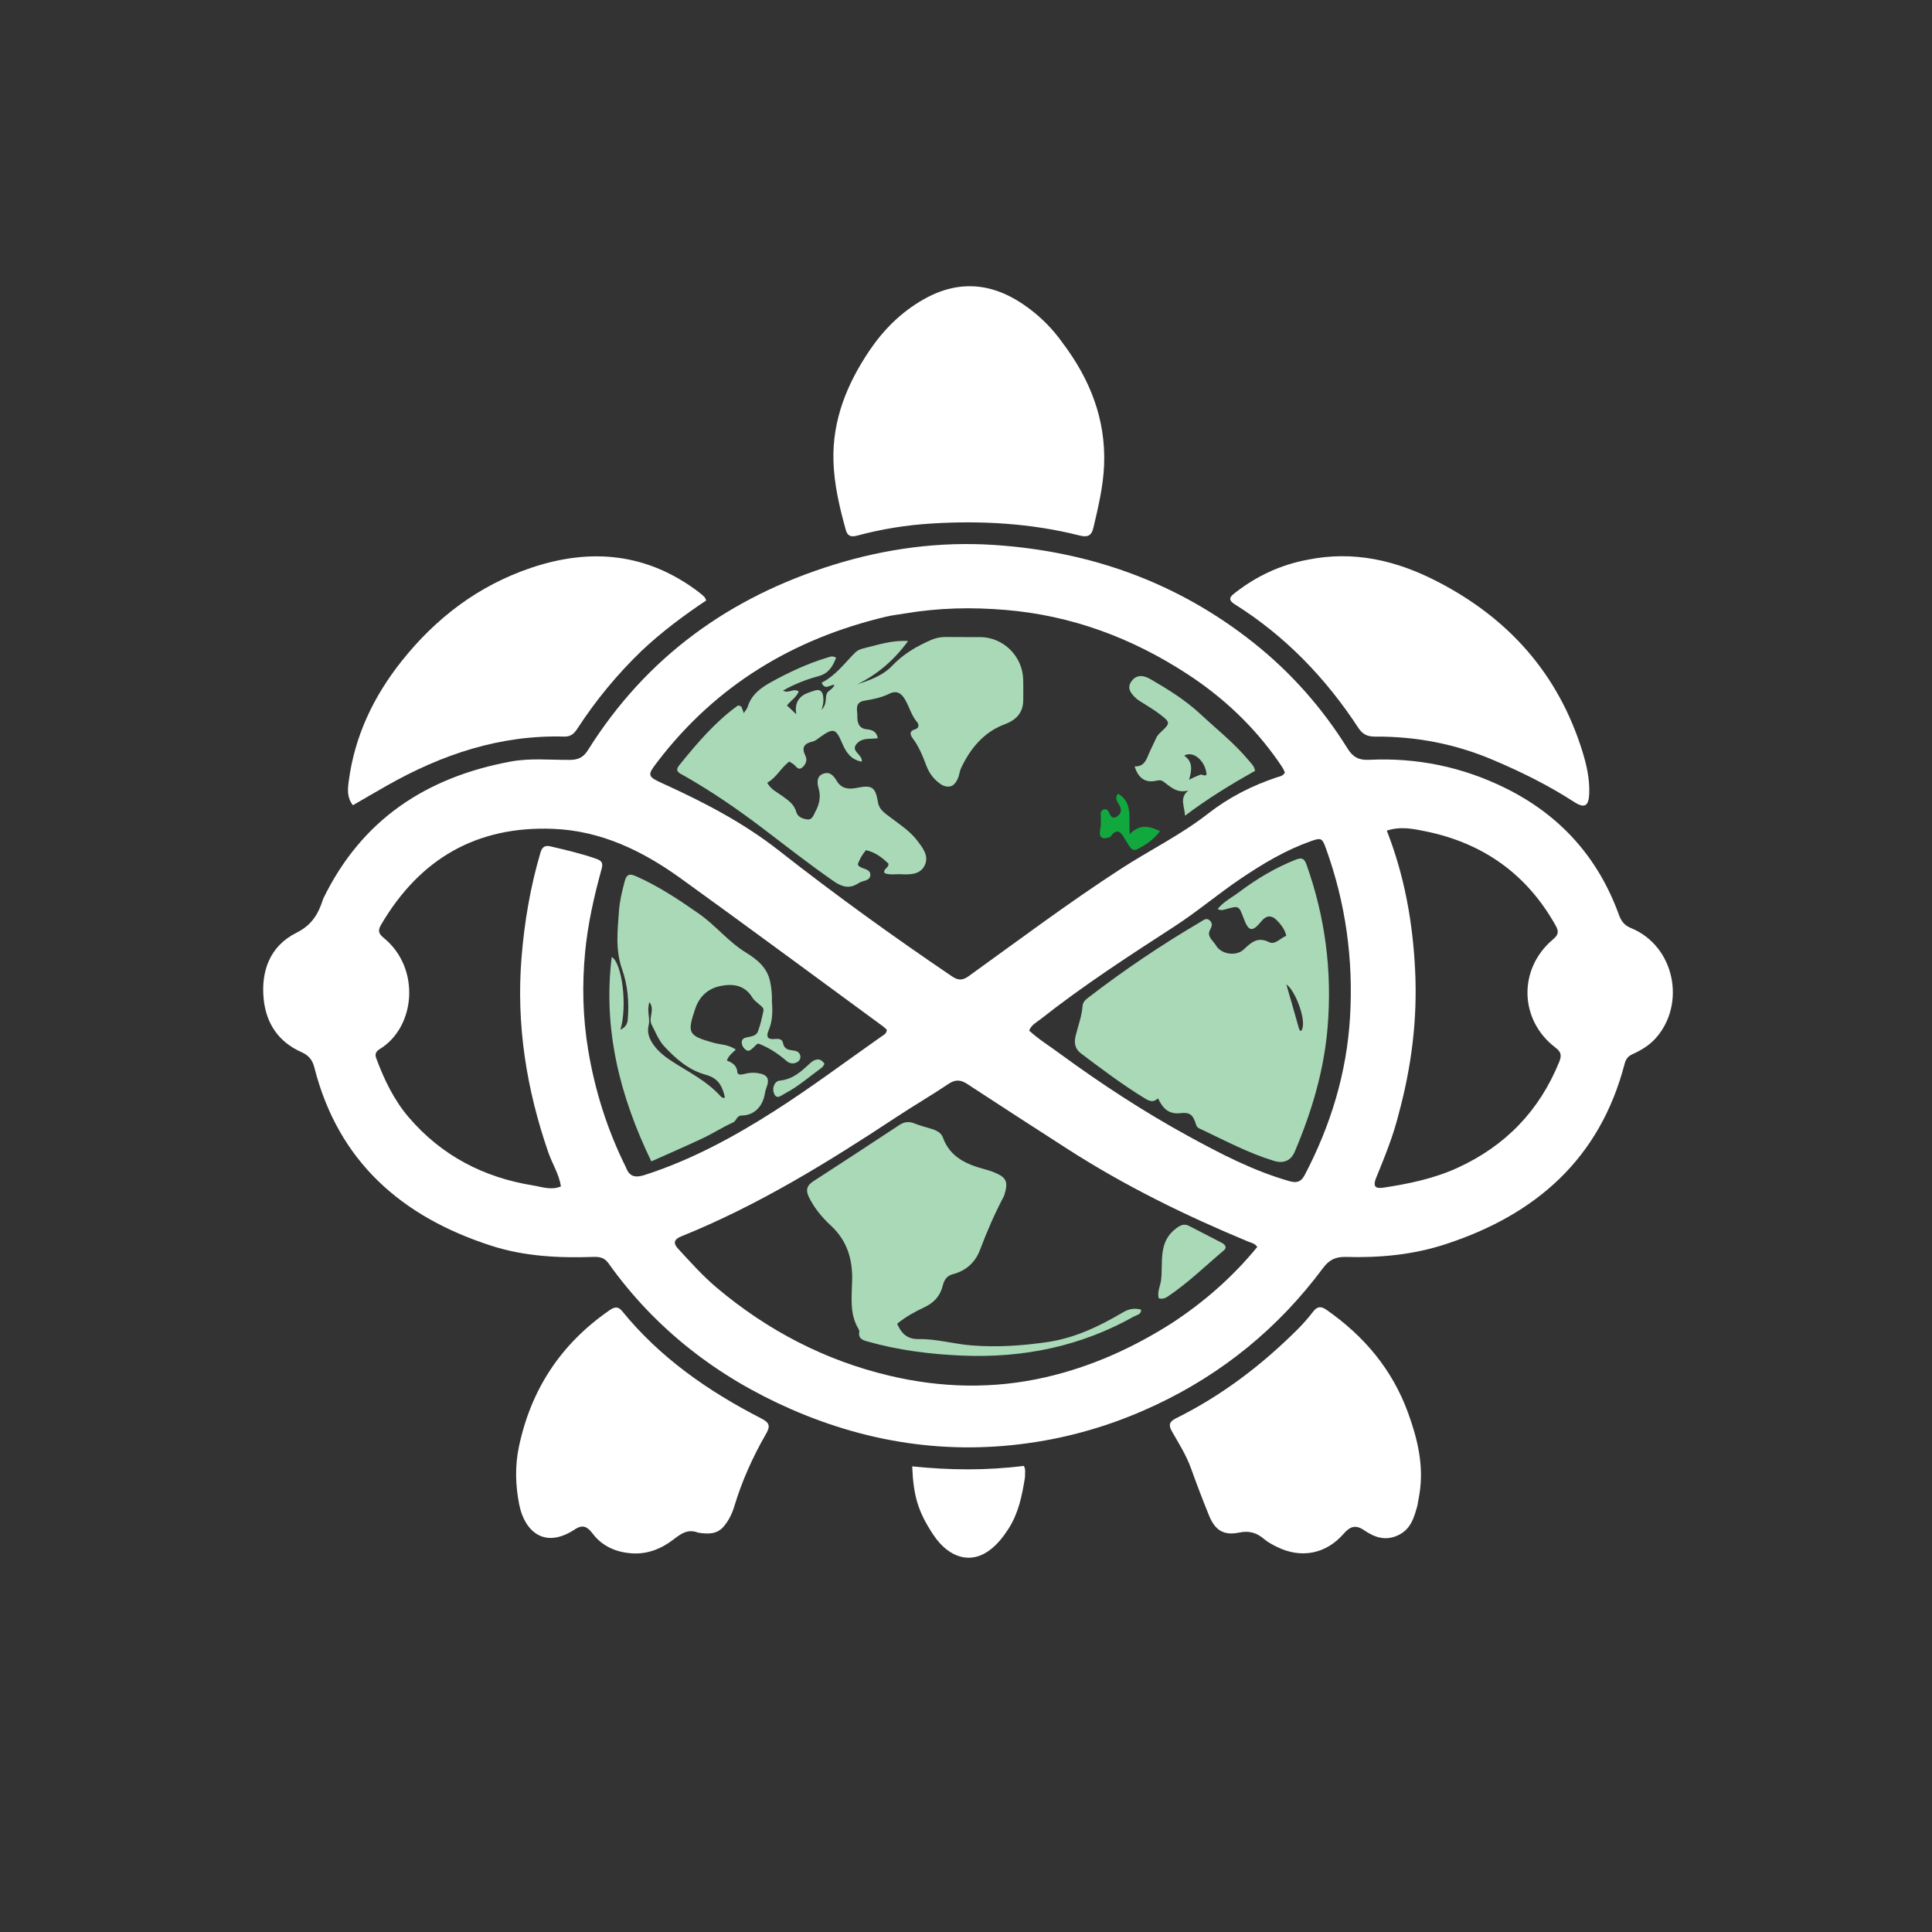 <svg version="1.1" id="Layer_1" xmlns="http://www.w3.org/2000/svg" xmlns:xlink="http://www.w3.org/1999/xlink" x="0px" y="0px"
	 width="100%" viewBox="0 0 1024 1024" enable-background="new 0 0 1024 1024" xml:space="preserve">
<rect x="0" y="0" width="1024" height="1024" fill="#333333" stroke="none"/>
<path fill="#ffffff" opacity="1" stroke="none" 
	d="
M171.265,476.421 
	C191.654,434.381 225.94,411.958 270.573,403.654 
	C280.997,401.715 291.495,402.82 301.952,402.764 
	C306.451,402.74 309.185,401.481 311.643,397.559 
	C342.532,348.274 386.679,316.436 441.861,299.328 
	C469.598,290.73 498.108,286.923 527.001,288.844 
	C577.889,292.227 624.121,308.673 664.402,340.663 
	C684.313,356.476 700.857,375.244 714.251,396.759 
	C717.111,401.353 720.319,402.979 725.582,402.721 
	C751.007,401.47 775.225,406.483 798.047,417.783 
	C826.998,432.117 847.072,454.523 858.076,484.905 
	C859.316,488.328 861.038,490.486 864.428,491.873 
	C887.753,501.412 893.74,532.294 877.473,550.374 
	C874.045,554.183 869.739,556.701 865.19,558.779 
	C862.823,559.86 861.738,561.327 861.08,563.854 
	C847.968,614.148 814.046,643.847 766.047,659.492 
	C748.938,665.068 731.263,666.719 713.4,666.201 
	C707.985,666.044 704.492,667.694 701.254,672.055 
	C677.767,703.685 648.122,727.971 612.479,744.713 
	C593.761,753.505 574.216,759.858 553.737,763.508 
	C507.103,771.819 462.174,765.68 419.172,746.851 
	C380.218,729.795 347.337,704.455 322.461,669.501 
	C320.225,666.359 317.494,666.085 314.227,666.197 
	C296.022,666.818 277.863,665.891 260.465,660.288 
	C212.991,645 179.274,615.686 166.604,565.746 
	C165.556,561.614 163.519,559.309 159.668,557.597 
	C147.672,552.266 141.112,542.509 139.778,529.742 
	C138.197,514.603 143.151,501.372 157.065,494.419 
	C165.261,490.323 168.742,484.485 171.265,476.421 
M479.413,325.184 
	C476.139,325.732 472.821,326.093 469.598,326.858 
	C420.441,338.528 379.526,363.22 348.579,403.613 
	C342.883,411.048 342.99,411.5 351.6,415.415 
	C373.177,425.225 394.156,436.146 412.863,450.835 
	C442.608,474.19 473.254,496.278 504.557,517.481 
	C507.718,519.622 510.038,519.823 513.406,517.398 
	C540.022,498.234 566.272,478.554 593.803,460.676 
	C609.155,450.706 625.69,442.643 640.202,431.307 
	C651.171,422.739 663.44,416.415 676.685,412.032 
	C678.203,411.53 679.998,411.383 681.004,409.499 
	C680.721,408.845 680.477,408.055 680.062,407.368 
	C679.29,406.088 678.442,404.852 677.587,403.625 
	C664.556,384.934 648.231,369.575 629.228,357.2 
	C599.918,338.115 568.013,326.2 532.901,323.27 
	C515.249,321.796 497.741,322.088 479.413,325.184 
M331.74,618.691 
	C333.631,623.805 336.783,624.359 341.874,622.715 
	C366.341,614.815 388.762,602.677 410.243,588.987 
	C429.747,576.556 448.292,562.62 467.243,549.322 
	C468.416,548.499 469.946,547.879 470.023,545.793 
	C469.413,545.24 468.746,544.521 467.969,543.951 
	C432.242,517.767 396.648,491.398 360.715,465.5 
	C340.603,451.005 318.674,440.339 293.287,439.311 
	C252.659,437.666 222.518,455.17 202.051,490.003 
	C200.344,492.908 200.364,494.654 203.303,497.033 
	C223.108,513.065 220.26,544.375 201.375,555.972 
	C199.377,557.199 198.529,558.528 199.393,560.858 
	C203.583,572.164 208.737,582.947 216.639,592.188 
	C234.055,612.556 256.42,624.104 282.611,628.325 
	C287.267,629.076 292.232,631.007 297.307,628.805 
	C296.271,622.182 292.694,616.806 290.643,610.874 
	C279.061,577.383 273.55,543.178 276.42,507.574 
	C277.95,488.603 281.086,470.135 286.444,451.933 
	C287.408,448.659 289.02,447.942 291.821,448.605 
	C299.901,450.519 307.996,452.36 315.86,455.12 
	C318.748,456.133 319.795,457.195 318.879,460.506 
	C314.895,474.917 311.597,489.478 310.146,504.415 
	C308.45,521.872 308.867,539.277 311.751,556.543 
	C315.329,577.96 321.733,598.543 331.74,618.691 
M620.887,701.42 
	C638.106,690.177 653.39,676.797 666.385,660.899 
	C665.045,658.97 663.313,658.788 661.812,658.166 
	C628.526,644.363 596.254,628.573 565.905,609.042 
	C548.121,597.596 530.347,586.132 512.662,574.534 
	C509.149,572.231 506.356,572.056 502.72,574.501 
	C493.741,580.537 484.357,585.968 475.326,591.932 
	C438.874,616.003 401.776,638.895 361.081,655.3 
	C357.201,656.865 356.641,658.877 359.477,661.938 
	C366.041,669.025 372.455,676.266 379.865,682.505 
	C406.804,705.192 437.298,721.1 471.577,729.188 
	C498.889,735.632 526.412,736.319 553.99,730.009 
	C577.806,724.56 599.722,714.84 620.887,701.42 
M741.288,590.571 
	C738.406,602.243 733.843,613.319 729.334,624.418 
	C727.643,628.58 728.776,630.157 733.163,629.493 
	C746.648,627.451 759.952,624.714 772.479,618.992 
	C797.896,607.381 815.909,588.732 826.421,562.814 
	C827.7,559.661 827.634,557.677 824.488,555.299 
	C805.2,540.718 804.546,513.55 823.101,497.91 
	C826.066,495.411 826.308,493.734 824.508,490.522 
	C809.135,463.095 785.834,446.7 755.211,440.54 
	C748.82,439.255 742.27,437.875 735.034,440.249 
	C744.483,464.376 748.835,489.113 750.055,514.424 
	C751.289,539.991 748.229,565.101 741.288,590.571 
M562.48,558.987 
	C583.881,574.608 606.016,589.104 629.255,601.846 
	C646.63,611.373 664.178,620.549 683.395,626.036 
	C687.317,627.156 689.619,626.414 691.514,622.802 
	C705.29,596.541 713.784,568.724 715.548,539.088 
	C717.366,508.545 713.243,478.745 702.85,449.882 
	C700.778,444.126 700.311,443.877 694.625,445.897 
	C681.331,450.62 669.353,457.786 657.726,465.619 
	C645.712,473.712 634.668,483.128 622.489,491.02 
	C598.321,506.68 574.139,522.342 551.499,540.211 
	C549.358,541.901 546.671,543.153 545.469,546.222 
	C550.601,550.986 556.472,554.491 562.48,558.987 
z"/>
<!-- head -->
<path fill="#ffffff" opacity="1" stroke="none" 
	d="
M563.241,181.797 
	C577.818,201.108 586.121,222.298 585.199,246.379 
	C584.767,257.651 582.121,268.703 579.534,279.701 
	C578.546,283.9 576.512,284.91 572.364,283.862 
	C546.513,277.333 520.201,275.838 493.695,277.474 
	C480.429,278.293 467.306,280.4 454.441,283.853 
	C451.449,284.656 449.289,284.454 448.31,280.94 
	C444.966,268.924 442.1,256.771 441.744,244.291 
	C441.127,222.686 448.885,203.567 460.72,185.978 
	C468.23,174.818 477.597,165.452 489.432,158.717 
	C509.147,147.498 527.701,150.248 545.278,163.384 
	C552.095,168.478 558.096,174.509 563.241,181.797 
z"/>
<!-- flipper top right -->
<path fill="#ffffff" opacity="1" stroke="none" 
	d="
M692.988,296.682 
	C717.502,291.696 739.981,297.053 761.32,307.967 
	C799.357,327.422 825.895,356.988 838.673,398.16 
	C840.931,405.435 842.627,412.925 842.323,420.666 
	C842.065,427.231 839.855,428.624 834.393,425.093 
	C820.503,416.112 805.782,408.853 790.549,402.458 
	C770.786,394.162 750.223,390.277 728.885,390.418 
	C724.772,390.446 722.224,389.263 719.929,385.757 
	C702.67,359.385 681.237,337.107 654.434,320.274 
	C650.216,317.625 652.401,315.907 654.83,314.027 
	C666.063,305.336 678.568,299.398 692.988,296.682 
z"/>
<!-- flipper top left -->
<path fill="#ffffff" opacity="1" stroke="none" 
	d="
M340.003,345.005 
	C327.004,357.566 315.808,371.16 306.142,386.006 
	C304.433,388.631 302.73,390.512 299.064,390.408 
	C265.118,389.444 234.256,399.827 205.118,416.355 
	C199.099,419.769 193.129,423.272 187.043,426.789 
	C183.734,422.56 184.308,418.075 184.852,413.944 
	C187.998,390.062 198.02,369.081 212.885,350.385 
	C231.102,327.473 253.644,310.32 281.584,300.924 
	C313.247,290.275 343.097,293.164 370.301,313.772 
	C371.359,314.573 372.363,315.452 373.327,316.364 
	C373.66,316.678 373.794,317.202 374.331,318.224 
	C362.363,326.249 350.778,334.841 340.003,345.005 
z"/>
<!-- flipper bottom left -->
<path fill="#ffffff" opacity="1" stroke="none" 
	d="
M370.045,812.344 
	C364.473,810.146 360.757,813.047 357.034,815.904 
	C350.474,820.936 343.119,823.878 334.801,823.295 
	C326.545,822.717 319.226,819.591 314.113,812.83 
	C311.359,809.189 308.907,807.809 304.669,810.61 
	C288.515,821.287 277.928,811.547 275.163,797.299 
	C273.193,787.144 272.916,777.082 274.968,767.146 
	C281.233,736.809 297.051,712.569 322.575,694.8 
	C325.089,693.05 327.225,691.817 329.795,694.977 
	C349.917,719.713 375.503,737.456 403.578,751.85 
	C408.06,754.147 408.303,756.021 405.96,760.08 
	C398.961,772.209 393.248,784.941 389.199,798.397 
	C388.05,802.212 386.297,805.801 383.683,808.946 
	C380.044,813.326 375.36,813.136 370.045,812.344 
z"/>
<!-- flipper bottom right -->
<path fill="#ffffff" opacity="1" stroke="none" 
	d="
M751.283,797.883 
	C749.462,804.398 747.815,810.386 741.269,813.597 
	C734.422,816.956 728.49,814.834 723.015,811.063 
	C718.329,807.836 715.399,809.2 712.079,813.003 
	C702.746,823.696 689.605,826.19 676.852,819.906 
	C674.473,818.734 672.047,817.461 670.046,815.76 
	C666.128,812.428 662.204,811.172 656.853,812.285 
	C648.631,813.995 644.028,811.13 640.836,803.31 
	C637.446,795.006 634.267,786.61 631.227,778.171 
	C628.721,771.219 624.776,765.043 621.161,758.698 
	C619.221,755.292 619.737,753.491 623.305,751.723 
	C647.393,739.787 668.514,723.727 687.517,704.818 
	C690.572,701.779 693.435,698.506 696.065,695.094 
	C698.191,692.338 700.279,692.302 702.883,694.108 
	C722.832,707.951 737.889,725.738 746.262,748.712 
	C751.298,762.531 754.753,776.683 752.376,791.607 
	C752.064,793.567 751.68,795.515 751.283,797.883 
z"/>
<!-- tail -->
<path fill="#ffffff" opacity="1" stroke="none" 
	d="
M543.259,783.009 
	C541.716,792.797 539.812,802.009 534.569,810.198 
	C532.036,814.155 529.233,817.797 525.599,820.802 
	C515.307,829.316 503.185,826.385 494.538,813.253 
	C486.69,801.333 484.128,793.086 483.485,777.202 
	C503.273,779.267 523.027,779.441 542.646,776.95 
	C543.78,778.942 543.195,780.8 543.259,783.009 
z"/>
<!-- land 1 -->
<path fill="#a9d9b7" opacity="1" stroke="none" 
	d="
M499.302,416.086 
	C495.174,413.496 492.584,410.023 491.02,405.914 
	C489.059,400.766 487.077,395.695 483.697,391.244 
	C482.406,389.545 481.823,387.492 484.854,386.619 
	C487.237,385.933 487.179,384.026 486.065,382.725 
	C483.053,379.209 481.995,374.742 479.753,370.87 
	C477.741,367.396 475.276,365.723 471.196,367.756 
	C467.144,369.774 462.667,370.628 458.268,371.367 
	C452.723,372.299 454.484,376.347 454.411,379.504 
	C454.335,382.796 455.072,386.017 459.142,386.502 
	C461.948,386.837 464.409,387.274 465.28,391.248 
	C461.684,391.884 457.685,390.864 454.708,393.572 
	C449.827,398.011 457.416,399.721 456.772,403.713 
	C451.11,402.69 448.42,398.768 446.443,394.108 
	C443.004,385.998 441.789,385.637 434.655,390.698 
	C433.436,391.562 432.206,392.682 430.825,392.996 
	C426.253,394.036 424.627,396.077 426.937,400.7 
	C428.07,402.969 426.955,405.492 424.988,406.931 
	C422.869,408.48 421.894,405.917 420.49,404.984 
	C419.821,404.539 419.129,404.127 418.339,403.632 
	C413.907,406.904 411.629,412.094 406.633,414.866 
	C408.638,418.573 412.146,420.022 414.99,422.134 
	C417.961,424.34 420.939,426.37 422.002,430.233 
	C422.785,433.077 425.378,433.956 427.8,434.303 
	C430.52,434.694 431.152,432.053 432.158,430.2 
	C434.289,426.277 435.174,422.347 433.865,417.76 
	C433.11,415.117 432.619,411.39 436.428,410.056 
	C439.945,408.825 441.846,411.181 443.531,413.972 
	C445.928,417.943 449.671,418.491 453.946,417.615 
	C462.234,415.917 463.974,417.073 465.353,425.267 
	C466.017,429.208 469.102,431.07 471.812,433.132 
	C476.845,436.963 482.207,440.379 486.118,445.497 
	C489.059,449.347 492.435,453.564 490.21,458.462 
	C487.91,463.523 482.54,463.642 477.585,463.365 
	C474.651,463.201 471.634,463.93 468.824,462.769 
	C467.907,460.414 470.941,460.307 470.934,457.801 
	C467.771,454.692 463.998,451.741 458.987,450.592 
	C456.937,452.997 455.631,455.451 454.669,458.004 
	C454.886,458.44 454.96,458.808 455.185,459.006 
	C457.194,460.771 461.547,460.38 461.29,463.958 
	C461.07,467.008 457.126,466.67 455.003,468.108 
	C450.544,471.129 446.455,470.231 442.164,467.265 
	C429.005,458.167 416.449,448.27 403.715,438.612 
	C390.431,428.538 376.717,419.148 362.202,410.934 
	C360.254,409.832 357.435,408.815 359.88,405.776 
	C369.353,394 379.155,382.542 391.054,373.967 
	C392.913,374.001 393.126,374.808 393.367,375.626 
	C393.544,376.225 393.795,376.802 394.223,377.957 
	C395.117,376.557 395.957,375.698 396.27,374.678 
	C398.175,368.469 402.765,364.844 408.141,361.85 
	C417.912,356.408 427.984,351.678 438.726,348.466 
	C439.977,348.091 441.213,347.395 443.142,348.609 
	C441.452,353.075 439.226,356.897 434.041,358.314 
	C427.525,360.094 421.249,362.46 415.019,366.027 
	C418.09,367.821 420.603,364.492 423.34,366.487 
	C422.093,369.652 419.173,371.273 417.106,373.898 
	C418.539,375.257 419.931,376.575 422.052,378.585 
	C421.415,374.836 422.05,372.068 424.018,369.899 
	C426.107,367.595 429.169,366.899 431.99,365.962 
	C434.366,365.173 435.878,366.352 436.245,368.782 
	C436.58,371.01 436.501,373.256 435.408,376.29 
	C438.078,373.553 437.512,370.839 437.918,368.53 
	C438.391,365.841 441.428,365.663 442.251,362.911 
	C439.891,362.985 437.116,366.012 435.512,361.804 
	C442.898,358.135 447.564,351.551 453.154,345.982 
	C454.822,344.32 456.78,343.834 458.903,343.327 
	C465.797,341.683 472.563,339.29 481.315,339.74 
	C473.658,350.221 464.874,357.494 454.256,362.784 
	C461.08,360.401 467.747,358.291 473.041,352.699 
	C478.769,346.649 486.055,342.371 493.792,339.069 
	C496.277,338.009 498.849,337.567 501.573,337.613 
	C507.569,337.715 513.568,337.628 519.566,337.673 
	C531.833,337.766 542.005,347.811 542.325,360.176 
	C542.42,363.839 542.363,367.507 542.337,371.172 
	C542.291,377.727 538.655,381.591 532.509,383.891 
	C521.399,388.048 514.334,396.665 509.371,407.128 
	C508.598,408.755 508.509,410.698 507.8,412.366 
	C506.264,415.979 503.933,418.235 499.302,416.086 
z"/>
<!-- land 2 -->
<path fill="#a9d9b7" opacity="1" stroke="none" 
	d="
M613.19,390.359 
	C613.828,389.553 614.219,389.004 614.702,388.555 
	C620.581,383.094 620.628,383.041 614.028,378.03 
	C611.52,376.126 608.757,374.557 606.113,372.832 
	C604.861,372.015 603.49,371.329 602.39,370.341 
	C599.539,367.779 596.908,364.761 599.82,360.926 
	C602.464,357.443 606.126,357.855 609.681,359.913 
	C619.051,365.338 628.279,371.061 636.208,378.441 
	C644.958,386.587 654.404,394.035 662.08,403.305 
	C663.23,404.694 664.694,405.876 665.231,408.531 
	C652.804,415.537 640.409,423.029 628.09,432.334 
	C627.91,427.244 624.893,423.127 629.824,418.965 
	C623.75,420.629 620.369,417 616.618,414.243 
	C615.47,413.4 614.304,413.476 612.873,413.797 
	C607.146,415.081 603.353,412.586 601.377,406.197 
	C606.889,406.485 607.716,401.993 609.42,398.344 
	C610.614,395.786 611.798,393.224 613.19,390.359 
M636.29,410.586 
	C637.348,410.308 638.464,411.713 639.492,410.519 
	C639.035,403.483 632.477,397.604 627.648,400.527 
	C632.43,403.787 631.669,408.419 630.222,413.272 
	C632.432,412.189 634.043,411.4 636.29,410.586 
z"/>
<!-- land 3 -->
<path fill="#11a83e" opacity="1" stroke="none" 
	d="
M588.51,443.58 
	C584.236,445.311 582.284,443.902 583.131,439.709 
	C583.673,437.025 583.496,434.437 583.402,431.787 
	C583.36,430.598 583.72,429.437 585.073,429.027 
	C586.513,428.59 587.302,429.528 587.794,430.614 
	C588.695,432.602 589.623,434.447 592.156,432.657 
	C594.184,431.223 594.657,429.452 593.443,427.034 
	C592.52,425.196 590.413,423.242 592.638,420.678 
	C600.594,425.43 598.136,433.528 598.797,442.091 
	C604.472,436.33 609.438,438.088 614.842,440.484 
	C611.556,445.036 607.279,447.761 602.732,450.128 
	C601.139,450.958 599.819,450.336 598.881,448.906 
	C597.787,447.238 596.659,445.583 595.692,443.841 
	C593.599,440.068 591.369,439.441 588.51,443.58 
z"/>
<!-- land 4 -->
<path fill="#a9d9b7" opacity="1" stroke="none" 
	d="
M409.149,531.059 
	C409.605,536.57 409.372,541.506 407.334,546.243 
	C405.991,549.365 406.779,551.072 410.512,550.699 
	C412.384,550.512 414.551,550.496 415.003,552.783 
	C415.576,555.683 417.253,556.398 419.874,556.696 
	C421.545,556.885 423.66,557.23 424.159,559.467 
	C424.48,560.909 423.812,562.18 422.612,562.897 
	C420.701,564.039 418.573,563.778 416.995,562.422 
	C412.587,558.635 407.868,555.395 402.01,553.132 
	C400.861,553.267 400.076,554.69 398.923,555.591 
	C397.898,556.392 396.91,557.553 395.428,556.52 
	C393.978,555.509 393.112,554.033 393.141,552.299 
	C393.168,550.725 394.512,550.082 395.86,549.809 
	C398.172,549.342 400.846,549.071 401.742,546.648 
	C403.048,543.113 403.881,539.383 404.648,535.681 
	C404.934,534.301 403.619,533.381 402.573,532.49 
	C401.19,531.311 399.638,530.153 398.712,528.646 
	C394.599,521.949 388.234,521.266 381.618,522.659 
	C375.24,524.002 370.7,528.155 368.543,534.497 
	C364.062,547.664 364.783,548.871 377.956,552.632 
	C381.849,553.743 386.196,553.53 390.007,556.344 
	C388.123,558.054 386.265,559.435 385.24,562.074 
	C387.796,563.172 390.52,564.398 390.786,568.182 
	C390.913,569.992 393.106,569.608 394.575,569.209 
	C396.863,568.587 399.197,568.393 401.51,568.744 
	C406.957,569.571 408.102,571.737 406.116,576.836 
	C405.582,578.206 405.423,579.721 405.073,581.164 
	C403.63,587.113 399.172,591.198 393.175,591.245 
	C390.298,591.267 390.508,594.044 388.513,594.936 
	C383.057,597.373 377.993,600.673 372.585,603.232 
	C363.744,607.416 354.754,611.283 345.21,615.56 
	C328.463,580.901 319.521,545.41 324.223,507.221 
	C329.725,510.387 332.597,533.036 328.849,545.768 
	C331.429,544.518 332.497,542.868 332.714,540.421 
	C333.517,531.344 332.713,522.184 329.751,513.817 
	C326.061,503.396 327.327,493.183 328.066,482.813 
	C328.443,477.53 329.721,472.369 331.074,467.213 
	C332.11,463.264 333.744,462.933 337.09,464.41 
	C349.045,469.689 359.83,476.863 370.492,484.316 
	C379.263,490.446 385.965,499.053 395.07,504.687 
	C401.203,508.482 406.561,512.657 408.165,520.169 
	C408.898,523.604 409.248,527.069 409.149,531.059 
M351.47,553.934 
	C348.801,550.685 347.336,546.78 345.398,543.119 
	C343.466,539.468 347.309,535.402 344.23,531.133 
	C342.627,535.796 344.754,539.629 343.807,543.343 
	C342.758,547.46 344.301,550.924 346.588,554.053 
	C349.157,557.569 352.6,560.223 356.254,562.582 
	C365.018,568.24 374.511,572.876 381.681,580.774 
	C382.297,581.453 383.082,582.258 384.247,581.703 
	C382.696,574.874 380.189,571.353 374.156,569.684 
	C364.918,567.129 358.179,561.248 351.47,553.934 
z"/>

<!-- land 5 -->
<path fill="#a9d9b7" opacity="1" stroke="none" 
	d="
M435.886,565.623 
	C429.124,570.518 423.149,575.888 416.01,579.568 
	C414.161,580.521 411.699,583.093 410.254,579.575 
	C409.097,576.76 410.434,573.031 413.334,572.74 
	C420.276,572.044 424.648,567.915 429.319,563.572 
	C431.331,561.701 434.496,560.051 436.892,563.706 
	C437.079,563.99 436.439,564.815 435.886,565.623 
z"/>
<!-- land 6 -->
<path fill="#a9d9b7" opacity="1" stroke="none" 
	d="
M532.203,633.773 
	C527.195,643.273 523.083,652.726 519.447,662.405 
	C516.896,669.198 511.934,673.579 504.925,675.388 
	C501.604,676.246 500.33,678.791 499.664,681.464 
	C498.259,687.101 494.945,690.516 489.717,692.988 
	C484.811,695.307 479.938,697.956 475.516,701.619 
	C477.743,706.768 480.874,709.847 486.815,709.744 
	C496.313,709.579 505.507,712.349 514.955,713.096 
	C528.455,714.164 541.765,713.278 555.103,711.327 
	C569.746,709.185 582.723,702.938 595.249,695.538 
	C598.325,693.721 601.351,693.171 604.809,694.144 
	C604.892,696.749 602.611,696.875 601.204,697.667 
	C572.867,713.608 542.385,719.855 510.008,718.496 
	C492.833,717.775 475.991,715.634 459.466,710.922 
	C456.803,710.162 454.794,709.154 455.433,705.847 
	C455.517,705.411 455.285,704.838 455.038,704.426 
	C450.095,696.21 451.511,687.158 451.662,678.305 
	C451.853,667.135 448.87,657.417 440.361,649.576 
	C435.726,645.305 431.676,640.395 428.796,634.63 
	C427,631.036 427.447,628.447 430.963,626.172 
	C446.206,616.311 461.39,606.36 476.54,596.358 
	C479.13,594.648 481.557,594.22 484.496,595.386 
	C487.579,596.609 490.814,597.452 493.996,598.418 
	C496.493,599.177 498.859,600.426 499.74,602.87 
	C503.566,613.486 512.431,617.204 522.217,619.813 
	C523.819,620.24 525.414,620.748 526.946,621.38 
	C533.563,624.115 534.542,626.34 532.203,633.773 
z"/>
<!-- land 7 -->
<path fill="#a9d9b7" opacity="1" stroke="none" 
	d="
M647.912,658.896 
	C649.782,660.117 650.214,661.411 648.672,662.712 
	C638.92,670.944 629.76,679.9 619.126,687.059 
	C617.762,687.977 616.236,688.722 614.164,688.13 
	C613.177,684.841 615.043,681.507 615.405,678.411 
	C616.498,669.085 613.736,658.326 623.251,651.165 
	C625.698,649.324 627.59,648.4 630.33,649.815 
	C636.086,652.787 641.85,655.744 647.912,658.896 
z"/>
<!-- land 8 -->
<path fill="#a9d9b7" opacity="1" stroke="none" 
	d="
M622.369,589.985 
	C617.675,589.224 615.684,585.93 613.752,582.15 
	C611.375,584.47 609.259,583.672 606.953,582.271 
	C595.121,575.076 584.092,566.75 573.055,558.43 
	C569.853,556.015 569.152,552.975 570.073,549.155 
	C571.357,543.836 573.381,538.689 573.779,533.157 
	C573.921,531.189 575.264,529.94 576.776,528.776 
	C595.804,514.125 615.684,500.739 636.389,488.58 
	C637.874,487.708 639.504,486.154 641.306,487.963 
	C642.843,489.506 642.364,490.939 641.339,492.839 
	C639.428,496.383 643.014,498.556 644.457,501.043 
	C647.279,505.904 655.202,507.006 659.219,503.224 
	C663.113,499.558 666.495,496.316 672.62,499.348 
	C675.852,500.948 678.562,497.236 681.769,495.965 
	C680.873,492.266 678.664,489.654 676.383,487.43 
	C673.993,485.102 671.196,485.066 668.692,488.139 
	C663.744,494.211 661.818,493.856 659.171,486.757 
	C656.639,479.965 656.638,479.964 649.683,481.906 
	C648.407,482.263 647.139,482.754 645.37,481.788 
	C648.575,477.825 653.013,475.658 656.839,472.769 
	C666.036,465.824 675.848,459.992 686.598,455.703 
	C689.862,454.4 691.269,454.855 692.471,458.233 
	C702.365,486.042 706.084,514.509 703.696,544.032 
	C701.811,567.344 695.261,589.175 686.221,610.474 
	C684.208,615.218 680.256,616.804 675.387,615.335 
	C661.923,611.27 649.571,604.678 636.946,598.699 
	C635.778,598.146 634.474,597.802 634.006,596.273 
	C632.209,590.401 630.595,589.361 624.749,590.077 
	C624.095,590.157 623.422,590.073 622.369,589.985 
M688.47,545.155 
	C689.372,547.354 689.923,546.279 690.341,544.925 
	C691.97,539.642 686.529,525.025 681.776,521.714 
	C683.968,529.273 686.178,536.892 688.47,545.155 
z"/>
</svg>